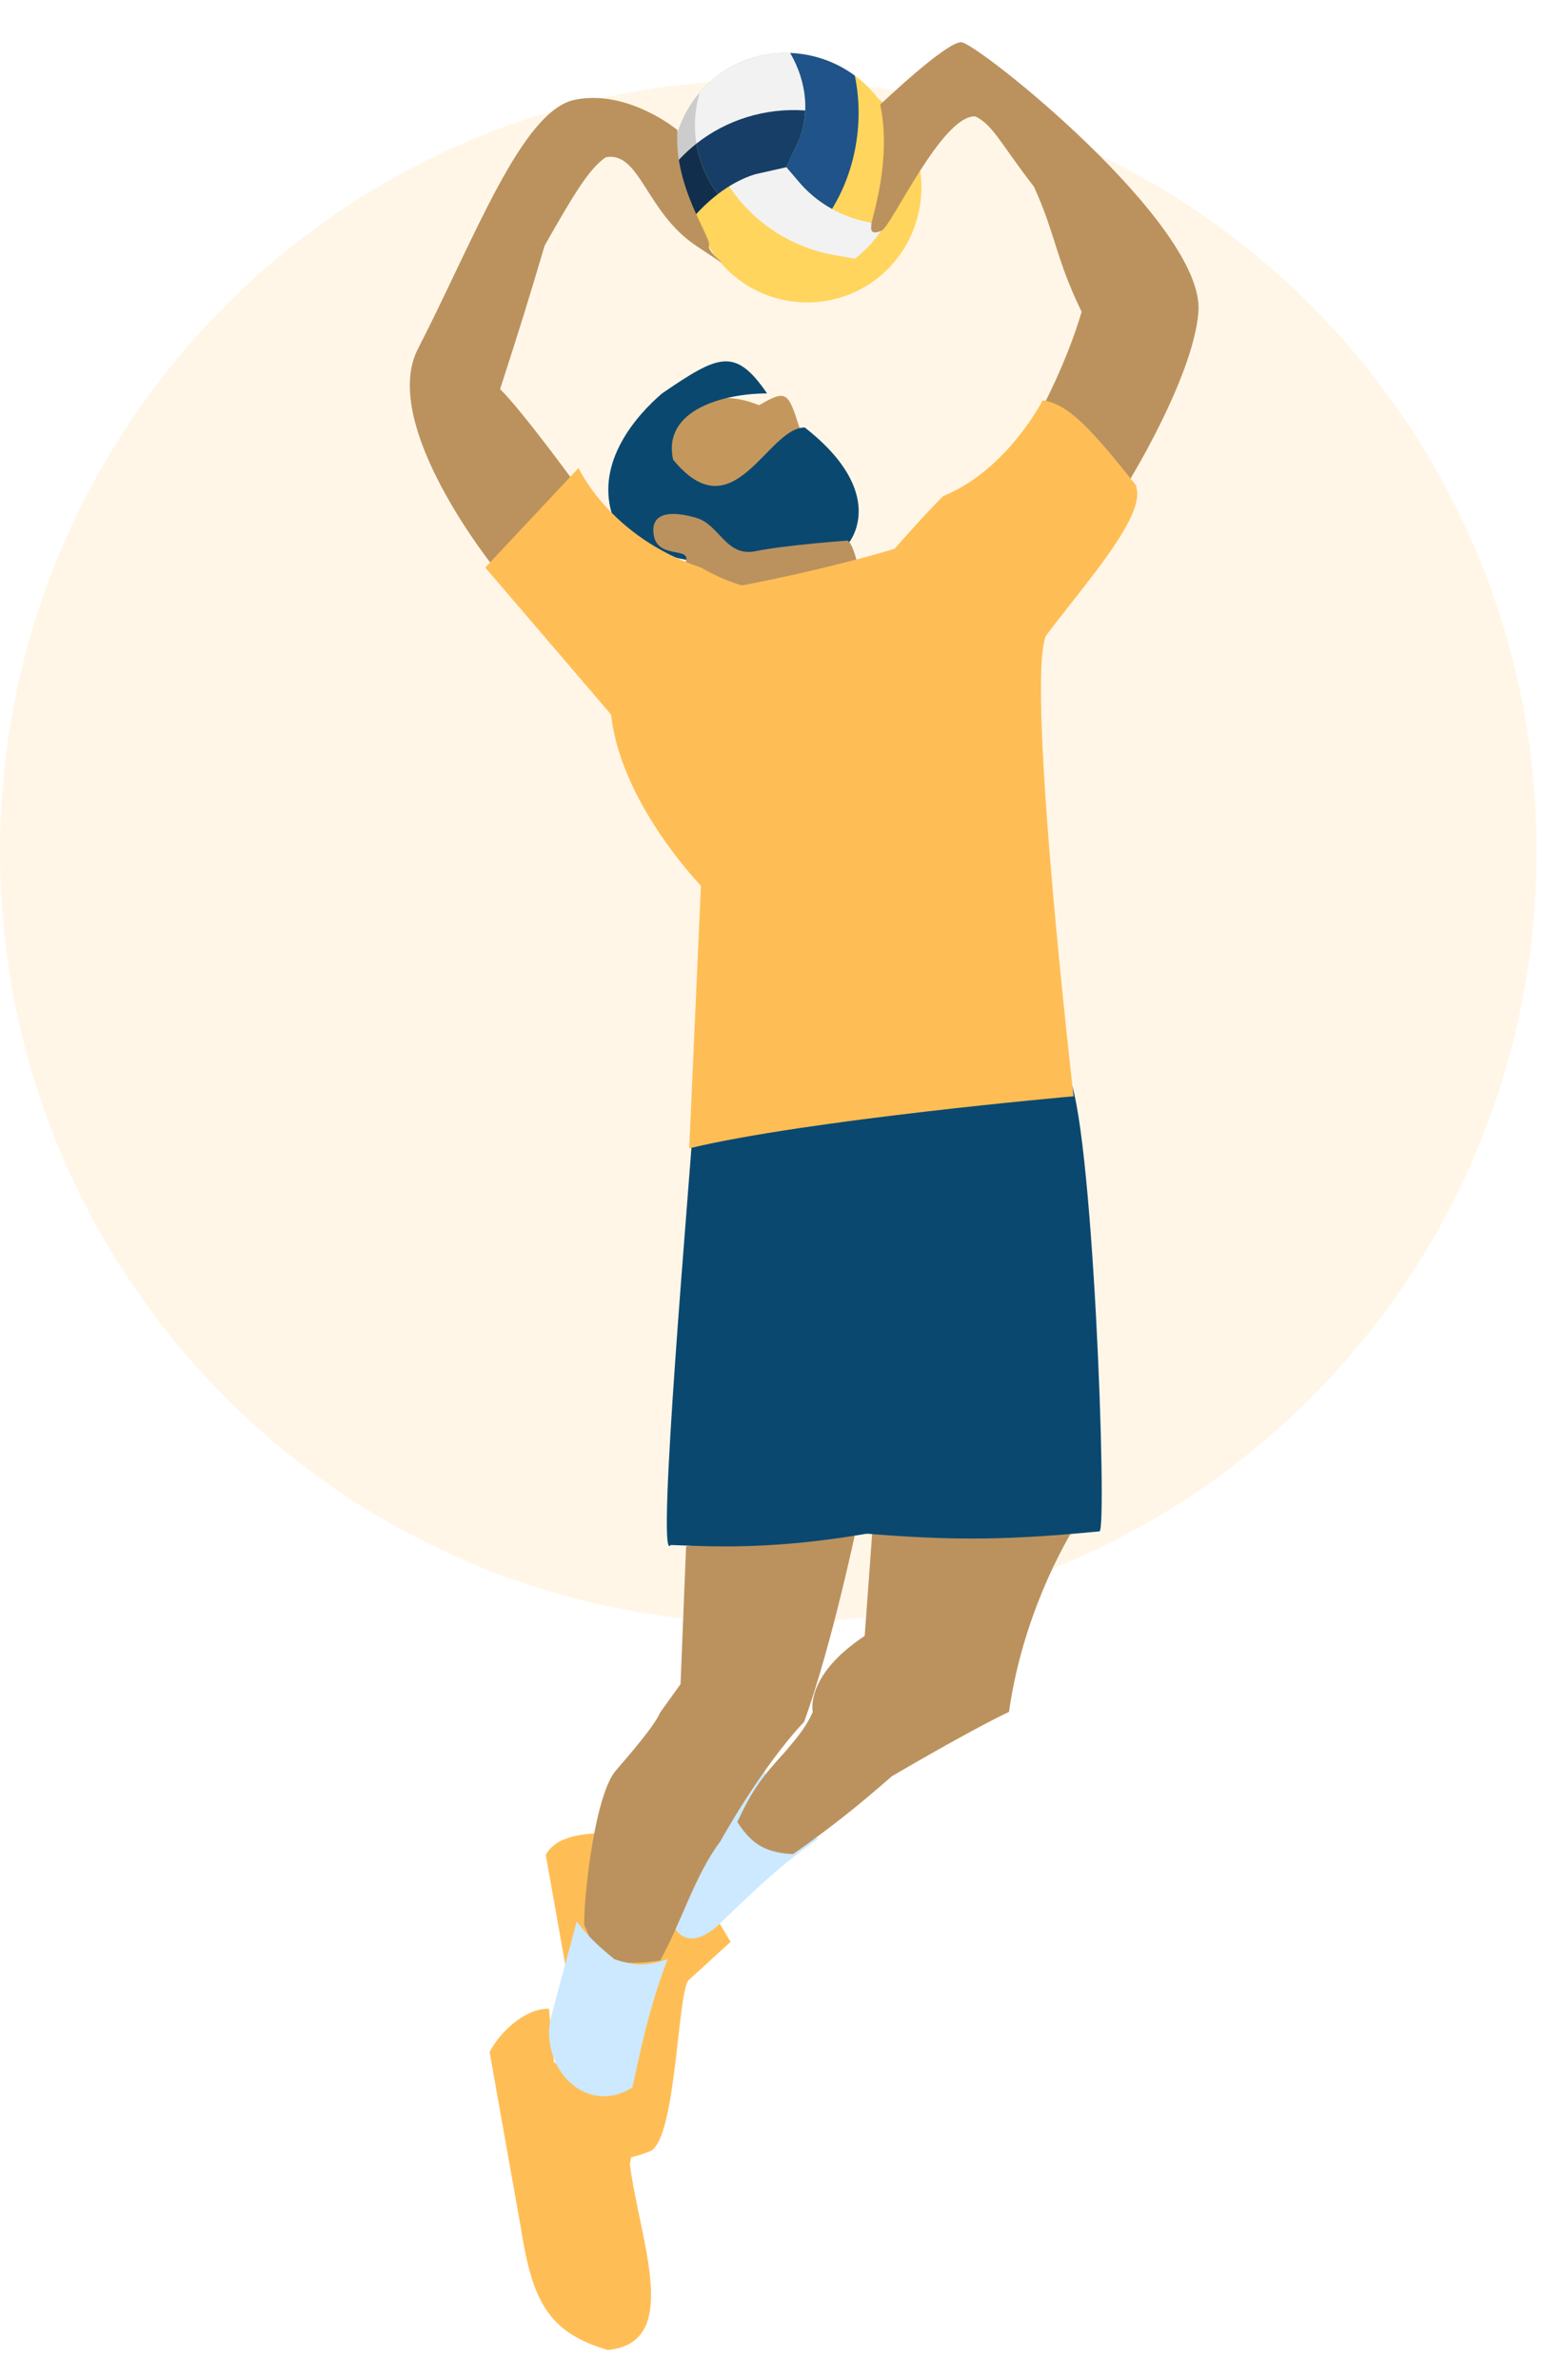 <svg width="126" height="194" viewBox="0 0 126 194" fill="none" xmlns="http://www.w3.org/2000/svg">
<path d="M54.418 38.553C55.379 40.213 57.951 40.521 60.164 39.24C62.376 37.96 66.138 36.452 65.178 34.792C64.27 31.919 64.114 31.748 61.902 33.029C55.753 30.509 53.457 36.893 54.418 38.553Z" fill="#BB925E"/>
<path opacity="0.14" d="M62.658 132.294C28.053 132.294 -9.91821e-05 104.138 -9.91821e-05 69.407C-9.91821e-05 34.675 28.053 6.52 62.658 6.52C97.263 6.52 125.316 34.675 125.316 69.407C125.316 104.138 97.263 132.294 62.658 132.294Z" fill="#FFBE55"/>
<path d="M69.209 44.267C69.209 44.267 72.587 40.286 65.631 34.843C62.557 34.843 59.835 43.511 54.897 37.464C53.991 33.381 59.079 32.068 62.557 32.068C59.935 28.238 58.575 28.946 53.991 32.068C51.934 33.83 48.592 37.593 49.906 41.898C51.219 46.203 62.044 47.33 69.209 44.267Z" fill="#0B4870"/>
<g clip-path="url(#clip0_860_8811)">
<g filter="url(#filter0_d_860_8811)">
<path d="M73.44 13.631C73.405 16.678 71.976 19.384 69.714 21.083C68.157 22.253 66.222 22.946 64.125 22.946C58.98 22.946 54.81 18.775 54.81 13.631C54.81 8.486 58.98 4.252 64.125 4.316C69.355 4.381 73.497 8.53 73.44 13.631Z" fill="#FFD55D"/>
</g>
<path d="M64.126 4.316C61.302 4.281 58.773 5.543 57.065 7.538C56.812 8.388 56.674 9.286 56.674 10.215C56.674 15.36 60.844 19.53 65.989 19.53C68.086 19.53 70.021 18.837 71.578 17.668C72.114 17.265 72.601 16.804 73.036 16.297C73.289 15.452 73.43 14.558 73.441 13.631C73.499 8.53 69.356 4.381 64.126 4.316Z" fill="#FFD55D"/>
<path d="M73.441 13.631C73.475 10.586 72.012 7.881 69.715 6.181C70.476 9.859 69.811 13.86 67.852 17.047L68.409 19.21L71.109 19.787C72.548 18.145 73.414 15.992 73.441 13.631Z" fill="#FFC239"/>
<path d="M67.074 4.811V18.929H69.268C70.1 18.616 70.879 18.193 71.578 17.668C72.114 17.265 72.601 16.805 73.036 16.298C73.289 15.453 73.43 14.558 73.441 13.631C73.487 9.538 70.828 6.06 67.074 4.811Z" fill="#FFD55D"/>
<path d="M67.074 4.811L67.851 17.046C68.472 17.512 71.422 18.288 72.198 18.288C72.819 17.356 72.838 16.962 73.036 16.298C73.289 15.453 73.43 14.558 73.441 13.631C73.487 9.538 70.828 6.06 67.074 4.811Z" fill="#FFD55D"/>
<path d="M69.702 6.172C68.153 5.029 66.227 4.342 64.125 4.316C58.98 4.252 54.81 8.486 54.81 13.631L55.353 13.04C57.95 10.212 61.769 8.723 65.672 9.007C65.672 9.007 68.098 7.436 69.734 6.343L69.702 6.172Z" fill="#CCCCCC"/>
<path d="M66.577 4.659C65.797 4.446 64.976 4.326 64.126 4.316C61.302 4.281 58.773 5.542 57.065 7.537C56.812 8.387 56.674 9.286 56.674 10.215C56.674 11.036 56.781 11.832 56.981 12.59H66.577V4.659Z" fill="#F2F2F2"/>
<path d="M72.182 18.287C69.355 18.124 66.764 16.83 65.016 14.669L64.126 13.631L61.163 13.523L59.468 15.183C61.451 18.157 64.567 20.188 68.088 20.8L69.715 21.084C70.718 20.33 71.556 19.378 72.182 18.287Z" fill="#F2F2F2"/>
<path d="M65.016 14.669L64.126 13.631L61.163 13.523L59.468 15.183C60.609 16.895 62.127 18.291 63.88 19.288C64.558 19.445 65.263 19.53 65.989 19.53C67.791 19.53 69.472 19.016 70.898 18.13C68.579 17.702 66.496 16.498 65.016 14.669Z" fill="#F2F2F2"/>
<path d="M65.672 9.006C62.438 8.772 59.265 9.756 56.794 11.708C57.04 13.234 57.656 14.636 58.549 15.819C59.475 15.11 60.489 14.543 61.565 14.209L64.125 13.63L64.915 11.952C65.383 11.054 65.634 10.049 65.672 9.006Z" fill="#173E67"/>
<path d="M55.353 13.039L54.81 13.63C54.81 15.327 55.266 16.916 56.058 18.286C56.783 17.382 57.622 16.53 58.548 15.82C57.656 14.637 57.039 13.235 56.794 11.708C56.282 12.112 55.799 12.554 55.353 13.039Z" fill="#112F4D"/>
<path d="M56.794 11.709L56.795 11.708L56.794 11.709Z" fill="#FFC239"/>
<path d="M67.854 17.03C69.811 13.844 70.475 9.844 69.715 6.168C68.242 5.078 66.427 4.403 64.442 4.315L64.723 4.837C65.924 7.213 65.997 9.864 64.915 11.94L64.126 13.618L65.015 14.656C65.807 15.635 66.773 16.432 67.854 17.03Z" fill="#1F5389"/>
</g>
<path d="M40.431 46.434C40.431 46.434 30.874 34.682 34.081 28.442C38.718 19.42 42.548 9.013 46.884 8.131C51.22 7.249 55.249 10.6 55.249 10.6C54.909 15.24 58.071 19.42 57.819 20.025C57.568 20.63 60.844 22.746 56.761 20.025C52.678 17.303 52.183 12.291 49.403 12.818C48.009 13.775 46.744 15.929 44.414 20.025C43.151 24.31 42.342 26.904 40.784 31.718C42.548 33.431 46.884 39.379 46.884 39.379L40.431 46.434Z" fill="#BB925E"/>
<path d="M92.006 39.328C92.006 39.328 97.333 30.705 97.736 25.413C98.278 18.306 79.643 3.438 78.383 3.438C77.123 3.438 71.781 8.529 71.781 8.529C72.727 12.92 71.176 17.545 71.075 18.206C70.974 18.866 71.075 19.118 71.881 18.815C72.687 18.513 76.81 9.361 79.542 9.486C81.004 10.213 81.551 11.632 84.33 15.232C86.112 19.158 86.075 21.021 88.211 25.413C87.001 29.546 84.884 33.458 84.884 33.458L92.006 39.328Z" fill="#BB925E"/>
<path d="M69.965 48.199C69.965 48.199 74.218 43.131 76.92 40.437C82.152 38.304 85.035 32.625 85.035 32.625C87.108 32.939 88.93 34.856 92.696 39.63C92.696 39.63 85.382 47.506 81.457 48.199C77.531 48.891 69.965 48.199 69.965 48.199Z" fill="#FFBE55"/>
<path d="M49.751 152.005C52.371 154.121 56.33 160.8 58.02 155.659L59.582 158.28L56.205 161.354C55.248 162.009 55.197 174.155 53.08 175.315C45.924 178.188 47.978 171.471 47.029 165.361L44.508 151.198C45.365 149.585 47.734 149.409 49.75 149.409L49.751 152.005Z" fill="#FFBE55"/>
<path d="M66.716 149.855C63.804 151.961 62.029 153.552 58.533 156.963C53.836 161.108 53.101 151.74 55.981 148.693L62.257 143.187C62.367 144.696 62.544 145.628 63.11 147.45C64.246 148.932 65.063 149.401 66.716 149.855Z" fill="#CCE9FF"/>
<path d="M71.174 124.366L87.706 124.366C87.706 124.366 83.522 130.768 82.286 139.533C78.986 141.098 72.736 144.778 72.736 144.778C69.702 147.437 67.493 149.142 64.672 151.129C62.576 151.008 61.346 150.424 60.136 148.508C61.341 145.887 62.227 144.755 63.916 142.913C65.237 141.373 65.786 140.66 66.286 139.533C66.286 139.533 65.58 136.614 70.519 133.338L71.174 124.366Z" fill="#BB925E"/>
<path d="M55.953 126.03L69.965 123.957C69.965 123.957 67.898 133.943 65.58 140.343C62.052 144.073 58.725 150.121 58.725 150.121C56.659 152.842 55.5 156.875 53.836 159.798C48.593 160.605 48.442 158.639 47.637 156.875C47.637 154.153 48.571 146.117 50.26 144.275C51.58 142.735 53.336 140.714 53.836 139.588L55.5 137.269L55.953 126.03Z" fill="#BB925E"/>
<path d="M73.191 90.088C74.209 91.57 72.183 125.124 72.183 125.124C72.183 125.124 87.252 121.343 75.862 123.964C64.471 126.584 58.095 126.029 54.694 125.93C53.442 127.93 56.347 95.097 56.478 92.187C56.609 89.277 72.112 88.304 73.191 90.088Z" fill="#0B4870"/>
<path d="M87.051 87.518C89.117 90.631 90.326 124.645 89.671 124.818C81.402 125.623 76.772 125.577 68.503 124.818C68.503 124.818 65.611 94.614 66.508 91.418C69.38 89.836 84.984 84.404 87.051 87.518Z" fill="#0B4870"/>
<path d="M45.169 168.057C47.79 170.174 50.687 172.391 52.377 167.251L52.377 170.627L51.368 176.423C52.202 182.752 55.656 190.97 49.553 191.543C44.657 190.09 43.397 187.523 42.447 181.413L39.927 167.251C40.784 165.638 42.75 163.723 44.766 163.723L45.169 168.057Z" fill="#FFBE55"/>
<path d="M54.442 159.691C53.188 163.059 52.594 165.367 51.578 170.145C47.933 172.457 44.16 168.813 44.866 164.68L47.033 156.616C47.962 157.811 48.626 158.488 50.108 159.691C51.876 160.293 52.815 160.23 54.442 159.691Z" fill="#CCE9FF"/>
<path d="M69.108 44.066C69.108 44.066 69.562 44.066 70.116 46.787C55.853 51.979 57.146 46.937 55.853 45.93C56.66 44.368 53.283 45.83 53.283 43.209C53.283 41.761 54.827 41.64 56.761 42.201C58.719 42.764 59.177 45.435 61.649 44.922C64.146 44.412 69.108 44.066 69.108 44.066Z" fill="#BB925E"/>
<path d="M52.527 48.916C55.712 48.807 76.76 45.265 85.287 39.605C99.752 35.407 89.47 46.179 85.287 51.838C83.674 55.899 87.555 89.355 87.555 89.355C87.555 89.355 65.832 91.272 56.206 93.6L57.165 72.192C57.165 72.192 49.129 63.941 49.804 55.899C47.84 53.891 51.818 61.82 52.527 48.916Z" fill="#FFBE55"/>
<path d="M65.026 47.776C65.026 47.776 62.304 49.191 57.164 46.262C49.704 43.76 47.184 38.146 47.184 38.146L39.574 46.262C39.574 46.262 48.898 57.133 51.418 60.1C55.363 61.905 65.026 47.776 65.026 47.776Z" fill="#FFBE55"/>
<defs>
<filter id="filter0_d_860_8811" x="53.106" y="2.611" width="25.445" height="25.445" filterUnits="userSpaceOnUse" color-interpolation-filters="sRGB">
<feFlood flood-opacity="0" result="BackgroundImageFix"/>
<feColorMatrix in="SourceAlpha" type="matrix" values="0 0 0 0 0 0 0 0 0 0 0 0 0 0 0 0 0 0 127 0" result="hardAlpha"/>
<feOffset dx="1.704" dy="1.704"/>
<feGaussianBlur stdDeviation="1.704"/>
<feComposite in2="hardAlpha" operator="out"/>
<feColorMatrix type="matrix" values="0 0 0 0 0.562 0 0 0 0 0.562 0 0 0 0 0.562 0 0 0 0.1 0"/>
<feBlend mode="normal" in2="BackgroundImageFix" result="effect1_dropShadow_860_8811"/>
<feBlend mode="normal" in="SourceGraphic" in2="effect1_dropShadow_860_8811" result="shape"/>
</filter>
<clipPath id="clip0_860_8811">
<rect width="27.259" height="27.259" fill="white" transform="translate(50.495)"/>
</clipPath>
</defs>
</svg>
